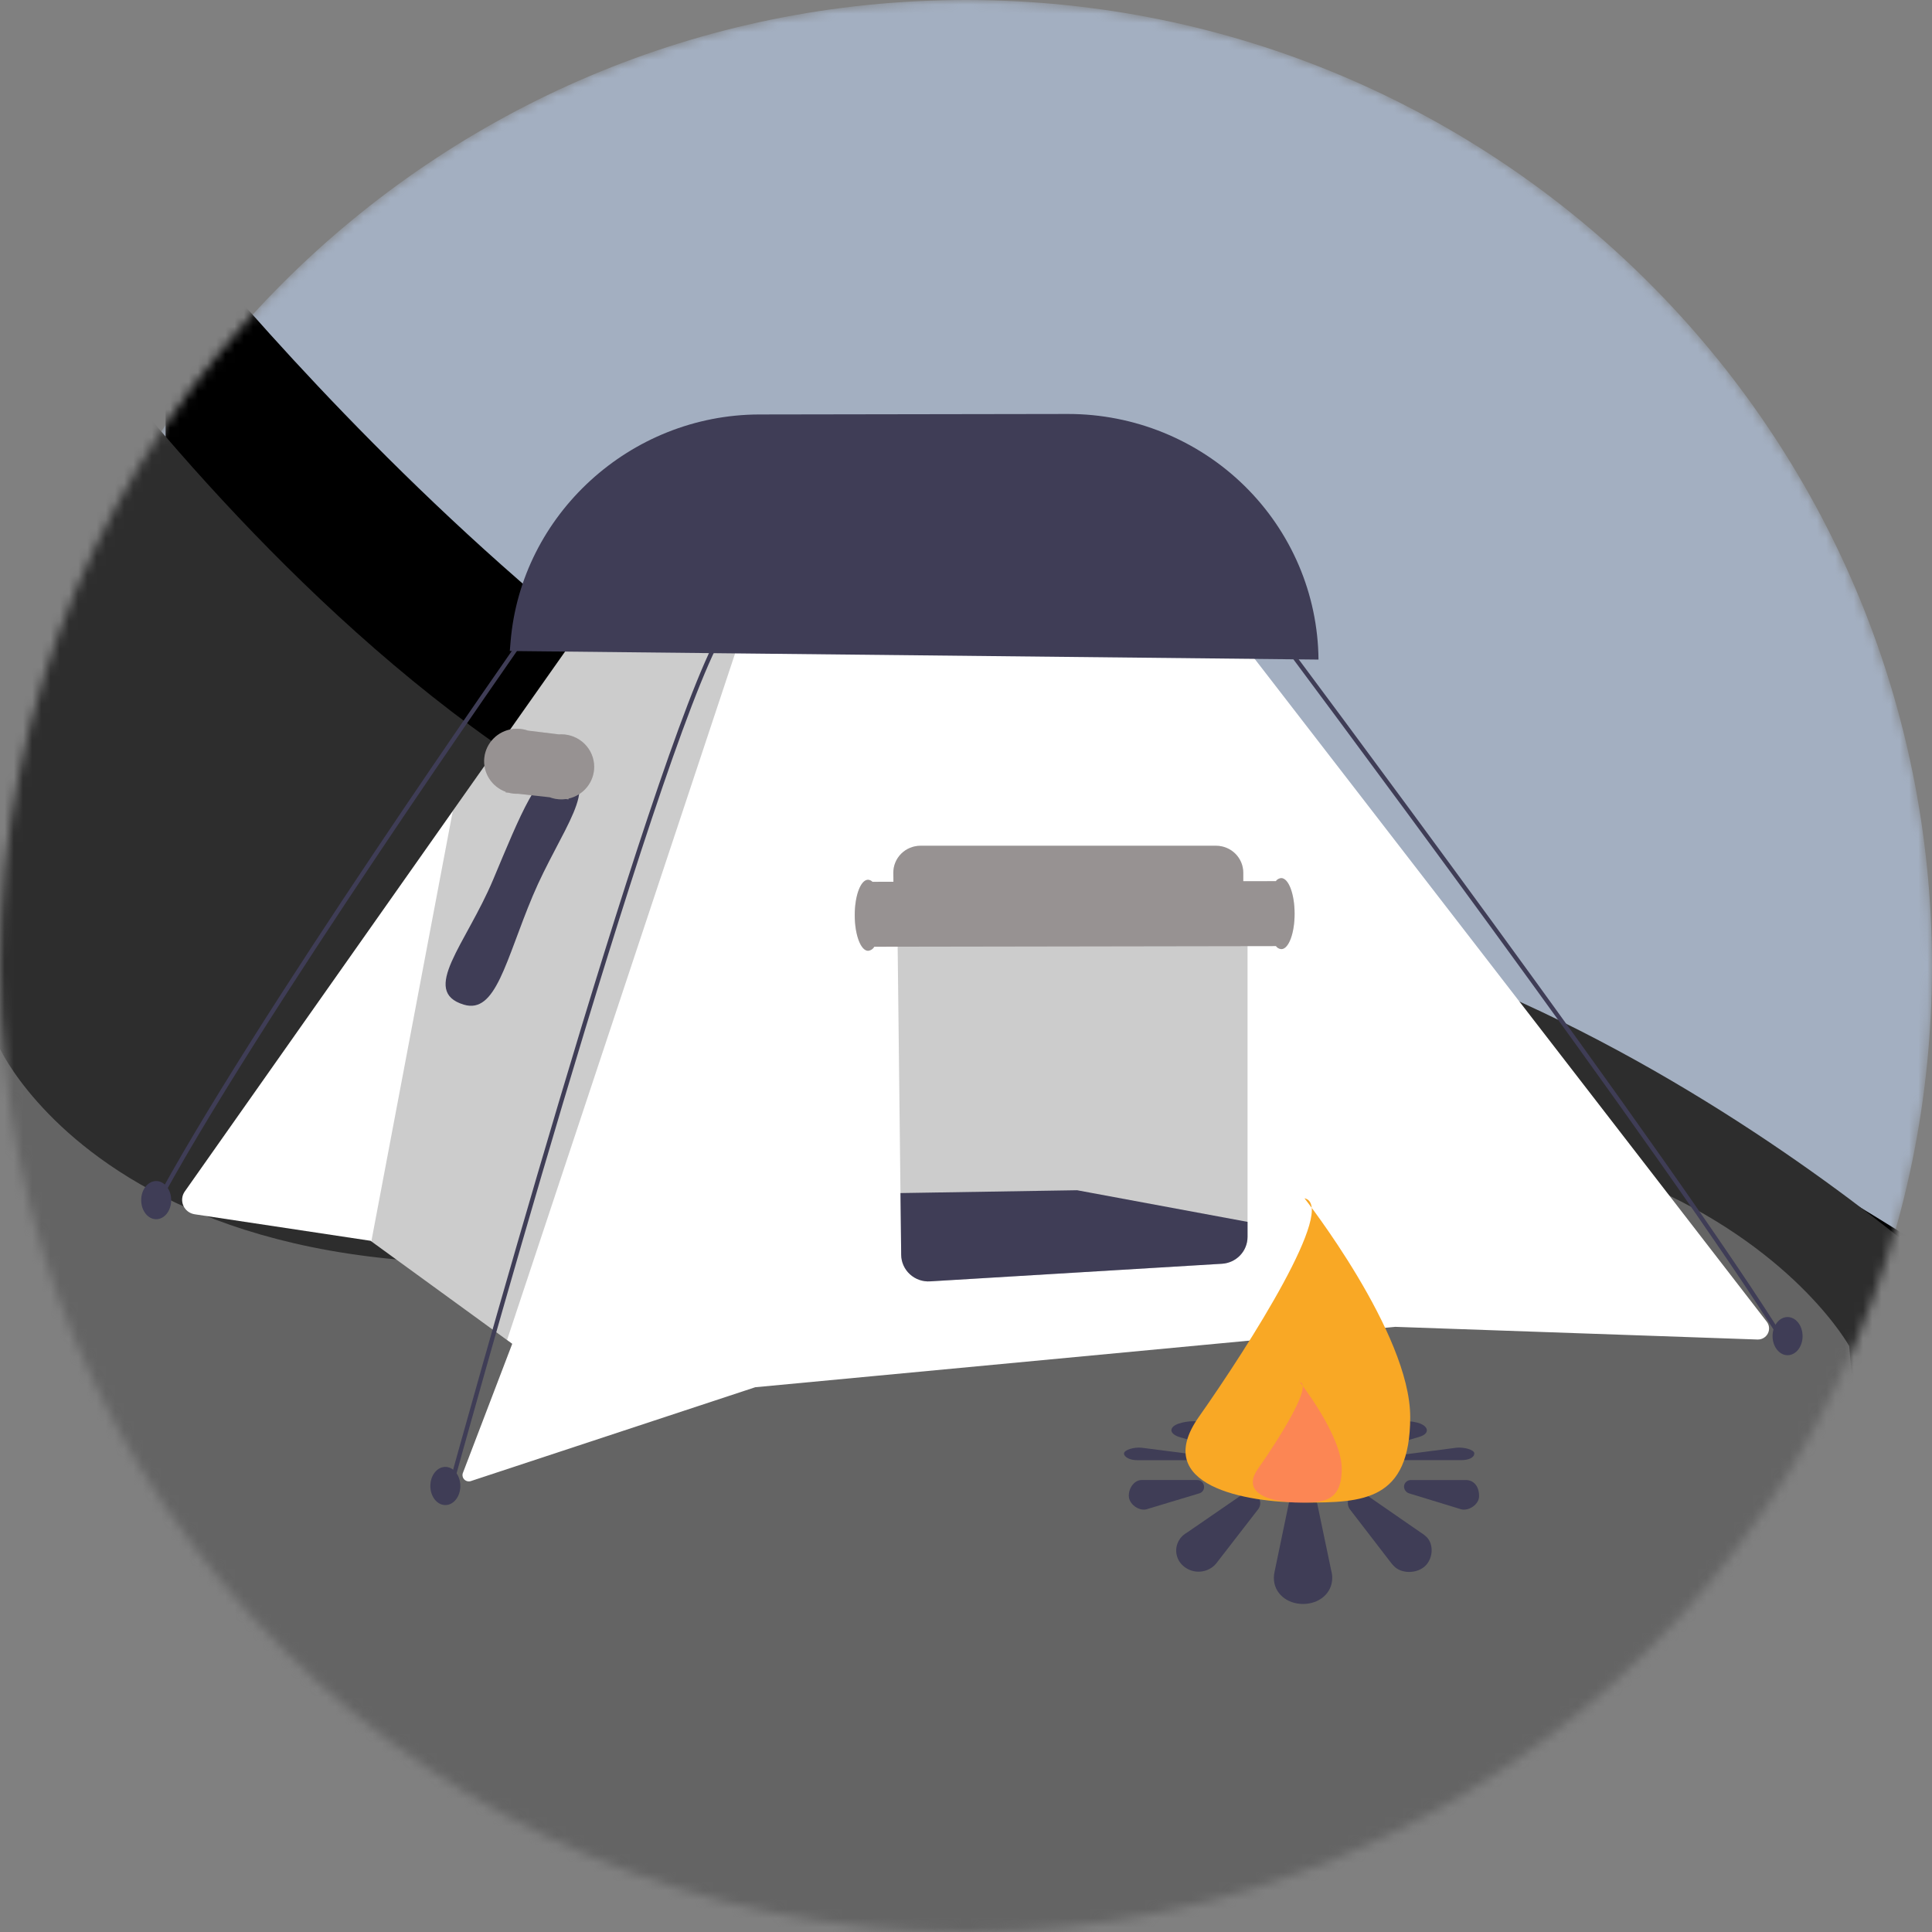 <svg width="210" height="210" viewBox="0 0 210 210" fill="none" xmlns="http://www.w3.org/2000/svg">
<rect x="0" y="0" width="210" height="210" fill="#808080" stroke="none"/>
<mask id="mask0" mask-type="alpha" maskUnits="userSpaceOnUse" x="0" y="0" width="210" height="210">
<path d="M105 210C162.99 210 210 162.99 210 105C210 47.01 162.99 0 105 0C47.01 0 0 47.01 0 105C0 162.99 47.01 210 105 210Z" fill="black"/>
</mask>
<g mask="url(#mask0)">
<path d="M105 210C162.99 210 210 162.99 210 105C210 47.01 162.99 0 105 0C47.01 0 0 47.01 0 105C0 162.99 47.01 210 105 210Z" fill="#A3AFC1"/>
<path d="M228 119.949C228 119.949 216.607 140.168 207.5 134.5C188.384 122.603 154.5 102.5 120.5 98C71.329 91.492 18 23 18 23V181H228V119.949Z" fill="black"/>
<path d="M215 141.811C215 141.811 161.97 91.443 107.092 97.892C52.214 104.34 0 24 0 24V216H215V141.811Z" fill="#2D2D2D"/>
<path d="M201 146.311C201 146.311 179 106.311 98.5 129.811C18 153.311 0 114 0 114V306H215L201 146.311Z" fill="#646464"/>
<path d="M191.031 145.6L151.665 144.222L130.906 146.181L95.438 149.528L82.091 150.787L51.181 160.986C51.057 161.027 50.924 161.033 50.797 161.002C50.67 160.971 50.554 160.905 50.464 160.811C50.373 160.718 50.311 160.601 50.285 160.474C50.259 160.348 50.269 160.216 50.315 160.095L50.318 160.093L55.678 146.064L55.114 145.653L40.363 134.928L40.284 134.87L21.156 131.985C20.887 131.944 20.632 131.836 20.417 131.671C20.202 131.506 20.032 131.29 19.925 131.042C19.818 130.794 19.776 130.523 19.804 130.255C19.831 129.987 19.928 129.73 20.083 129.509L49.215 88.147L64.524 66.416L66.184 64.057L129.866 63.187L192.041 143.666C192.181 143.847 192.266 144.064 192.286 144.292C192.306 144.519 192.261 144.747 192.155 144.95C192.049 145.152 191.887 145.321 191.688 145.436C191.489 145.552 191.261 145.608 191.031 145.6Z" fill="white"/>
<path opacity="0.2" d="M81.101 67.414L55.114 145.653L40.364 134.928L49.216 88.148L64.48 66.365L64.523 66.415L81.101 67.414Z" fill="black"/>
<path d="M57.904 97.386C54.955 104.4 53.911 110.259 50.414 109.201C45.625 107.752 50.653 102.629 53.602 95.615C56.55 88.602 58.634 83.221 61.092 83.801C65.675 84.882 60.853 90.372 57.904 97.386Z" fill="#3F3D56"/>
<path d="M64.585 83.347C64.584 82.883 64.491 82.423 64.311 81.995C64.13 81.566 63.867 81.177 63.535 80.849C63.202 80.521 62.808 80.261 62.374 80.085C61.941 79.908 61.476 79.817 61.007 79.818C60.926 79.818 60.846 79.822 60.767 79.827L57.396 79.415C57.009 79.279 56.601 79.21 56.191 79.211C56.077 79.211 55.965 79.217 55.855 79.227L55.725 79.211L55.721 79.243C54.93 79.348 54.197 79.712 53.64 80.277C53.082 80.843 52.732 81.576 52.645 82.361C52.558 83.147 52.74 83.938 53.16 84.609C53.581 85.28 54.217 85.793 54.966 86.065L54.959 86.128L55.291 86.165C55.589 86.242 55.895 86.281 56.202 86.28C56.236 86.28 56.27 86.278 56.304 86.277L59.75 86.659C60.155 86.811 60.585 86.888 61.018 86.887C61.18 86.887 61.341 86.875 61.501 86.853L61.795 86.886L61.797 86.801C62.589 86.624 63.297 86.186 63.804 85.558C64.311 84.93 64.586 84.15 64.585 83.347Z" fill="#7D7777"/>
<path opacity="0.2" d="M64.585 83.347C64.584 82.883 64.491 82.423 64.311 81.995C64.13 81.566 63.867 81.177 63.535 80.849C63.202 80.521 62.808 80.261 62.374 80.085C61.941 79.908 61.476 79.817 61.007 79.818C60.926 79.818 60.846 79.822 60.767 79.827L57.396 79.415C57.009 79.279 56.601 79.21 56.191 79.211C56.077 79.211 55.965 79.217 55.855 79.227L55.725 79.211L55.721 79.243C54.93 79.348 54.197 79.712 53.64 80.277C53.082 80.843 52.732 81.576 52.645 82.361C52.558 83.147 52.74 83.938 53.16 84.609C53.581 85.28 54.217 85.793 54.966 86.065L54.959 86.128L55.291 86.165C55.589 86.242 55.895 86.281 56.202 86.28C56.236 86.28 56.27 86.278 56.304 86.277L59.75 86.659C60.155 86.811 60.585 86.888 61.018 86.887C61.18 86.887 61.341 86.875 61.501 86.853L61.795 86.886L61.797 86.801C62.589 86.624 63.297 86.186 63.804 85.558C64.311 84.93 64.586 84.15 64.585 83.347Z" fill="white"/>
<path d="M16.874 131.633L16.462 131.419C27.031 111.487 56.924 68.901 57.225 68.473L57.607 68.736C57.307 69.164 27.43 111.727 16.874 131.633Z" fill="#3F3D56"/>
<path d="M49.249 161.504L48.799 161.383C49.017 160.591 70.666 82.02 78.182 68.766L78.588 68.991C71.1 82.196 49.467 160.712 49.249 161.504Z" fill="#3F3D56"/>
<path d="M193.873 146.271C182.332 127.459 138.747 69.199 138.308 68.613L138.682 68.338C139.121 68.925 182.719 127.202 194.271 146.032L193.873 146.271Z" fill="#3F3D56"/>
<path d="M48.41 163.595C49.311 163.594 50.039 162.664 50.038 161.518C50.036 160.372 49.304 159.444 48.403 159.446C47.503 159.447 46.774 160.377 46.776 161.523C46.778 162.669 47.509 163.597 48.41 163.595Z" fill="#3F3D56"/>
<path d="M16.98 132.525C17.881 132.523 18.61 131.593 18.608 130.447C18.606 129.302 17.874 128.374 16.974 128.375C16.073 128.377 15.344 129.307 15.346 130.453C15.348 131.598 16.08 132.526 16.98 132.525Z" fill="#3F3D56"/>
<path d="M194.305 147.306C195.206 147.305 195.934 146.375 195.933 145.229C195.931 144.083 195.199 143.155 194.298 143.157C193.398 143.158 192.669 144.088 192.671 145.234C192.673 146.38 193.404 147.308 194.305 147.306Z" fill="#3F3D56"/>
<path d="M55.413 70.761L143.315 71.693C143.254 64.59 140.358 57.798 135.259 52.798C130.159 47.798 123.269 44.994 116.09 44.997L82.544 45.051C68.512 45.073 56.631 55.93 55.495 69.768L55.413 70.761Z" fill="#3F3D56"/>
<path opacity="0.2" d="M132.647 99.511H100.52C100.129 99.511 99.742 99.587 99.381 99.736C99.02 99.885 98.692 100.104 98.417 100.379C98.142 100.654 97.925 100.981 97.779 101.34C97.633 101.699 97.56 102.083 97.565 102.47L97.593 104.794L97.878 129.681L97.883 130.161L97.892 130.954L97.902 131.728L97.955 136.393C97.964 137.153 98.27 137.879 98.81 138.418C99.35 138.958 100.081 139.269 100.848 139.286C100.927 139.286 101.008 139.283 101.089 139.279L108.718 138.819L119.755 138.153L123.651 137.919L124.519 137.866L130.59 137.501H130.592L132.826 137.365C133.577 137.319 134.282 136.991 134.798 136.449C135.314 135.907 135.601 135.19 135.602 134.445V102.435C135.601 101.66 135.29 100.917 134.736 100.368C134.182 99.82 133.43 99.512 132.647 99.511Z" fill="black"/>
<path d="M139.263 95.446C139.146 95.455 139.034 95.49 138.933 95.547C138.831 95.605 138.744 95.683 138.678 95.778L135.138 95.784V94.855C135.137 94.079 134.825 93.336 134.271 92.788C133.717 92.24 132.966 91.931 132.182 91.93H100.056C99.665 91.93 99.278 92.007 98.917 92.156C98.555 92.305 98.228 92.523 97.953 92.798C97.678 93.074 97.461 93.4 97.315 93.759C97.168 94.118 97.096 94.502 97.101 94.889L97.112 95.844L94.829 95.848C94.704 95.716 94.532 95.637 94.35 95.628C93.549 95.629 92.904 97.358 92.907 99.49C92.911 101.621 93.562 103.348 94.362 103.347C94.502 103.332 94.635 103.284 94.752 103.207C94.869 103.13 94.965 103.026 95.033 102.905L138.689 102.835C138.756 102.93 138.844 103.008 138.945 103.065C139.046 103.122 139.159 103.156 139.275 103.165C140.075 103.164 140.721 101.435 140.718 99.303C140.714 97.172 140.063 95.445 139.263 95.446Z" fill="#7D7777"/>
<path opacity="0.2" d="M139.263 95.446C139.146 95.455 139.034 95.49 138.933 95.547C138.831 95.605 138.744 95.683 138.678 95.778L135.138 95.784V94.855C135.137 94.079 134.825 93.336 134.271 92.788C133.717 92.24 132.966 91.931 132.183 91.93H100.056C99.665 91.93 99.278 92.007 98.917 92.156C98.555 92.305 98.228 92.523 97.953 92.798C97.678 93.074 97.461 93.4 97.315 93.759C97.168 94.118 97.096 94.502 97.101 94.889L97.112 95.844L94.829 95.848C94.704 95.716 94.532 95.637 94.35 95.628C93.549 95.629 92.904 97.358 92.907 99.49C92.91 101.621 93.562 103.348 94.362 103.347C94.502 103.332 94.635 103.284 94.752 103.207C94.869 103.13 94.965 103.026 95.033 102.905L138.689 102.835C138.756 102.93 138.844 103.008 138.945 103.065C139.046 103.122 139.159 103.156 139.275 103.165C140.075 103.164 140.721 101.435 140.718 99.303C140.714 97.172 140.063 95.445 139.263 95.446Z" fill="white"/>
<path d="M143.211 163.605C143.169 163.222 142.985 162.867 142.693 162.612C142.402 162.356 142.024 162.217 141.634 162.223C141.279 162.22 140.934 162.336 140.653 162.551C140.373 162.766 140.174 163.068 140.088 163.409L138.541 170.841C138.49 171.058 138.463 171.281 138.462 171.504C138.462 173.18 139.879 174.344 141.634 174.344C143.389 174.344 144.808 173.18 144.808 171.504C144.807 171.235 144.77 170.968 144.698 170.709L143.211 163.605Z" fill="#3F3D56"/>
<path d="M154.911 166.929C154.754 166.793 154.585 166.67 154.406 166.563L148.496 162.477C147.921 162.12 147.306 162.13 146.86 162.562C146.666 162.745 146.542 162.99 146.511 163.254C146.48 163.518 146.543 163.785 146.69 164.008L151.152 169.81C151.254 169.951 151.368 170.083 151.492 170.205C152.266 171.06 153.981 171.107 154.923 170.205C155.853 169.287 155.842 167.652 154.911 166.929Z" fill="#3F3D56"/>
<path d="M159.352 160.876H153.367C153.175 160.869 152.988 160.937 152.847 161.066C152.706 161.194 152.621 161.373 152.612 161.562C152.609 161.737 152.666 161.908 152.772 162.048C152.879 162.188 153.03 162.288 153.2 162.333L158.846 164.061C159.666 164.25 160.771 163.527 160.771 162.624C160.771 161.475 160.125 160.876 159.352 160.876Z" fill="#3F3D56"/>
<path d="M130.874 161.559C130.868 161.462 130.842 161.366 130.798 161.279C130.754 161.191 130.693 161.113 130.618 161.049C130.543 160.985 130.456 160.937 130.362 160.906C130.268 160.876 130.169 160.865 130.071 160.873H124.086C123.332 160.873 122.696 161.679 122.696 162.582C122.696 163.485 123.769 164.25 124.591 164.061L130.322 162.333C130.494 162.293 130.645 162.193 130.747 162.05C130.849 161.907 130.894 161.733 130.874 161.559Z" fill="#3F3D56"/>
<path d="M134.981 162.484L129.07 166.553C128.887 166.655 128.716 166.777 128.56 166.918C128.126 167.318 127.87 167.873 127.848 168.459C127.827 169.046 128.042 169.618 128.446 170.048C128.483 170.087 128.521 170.124 128.56 170.161C129.024 170.594 129.638 170.836 130.276 170.836C130.913 170.836 131.527 170.594 131.991 170.161C132.117 170.041 132.231 169.909 132.331 169.767L136.796 163.998C136.945 163.778 137.011 163.513 136.979 163.249C136.948 162.986 136.823 162.743 136.626 162.563C136.405 162.36 136.119 162.24 135.818 162.226C135.517 162.211 135.221 162.303 134.981 162.484Z" fill="#3F3D56"/>
<path d="M144.176 154.533C144.244 154.434 144.282 154.316 144.285 154.196C144.285 153.483 142.867 152.988 141.112 152.988C139.357 152.988 137.939 153.483 137.939 154.196C137.942 154.294 137.969 154.391 138.018 154.477L139.565 157.636C139.742 157.934 140.381 158.142 141.112 158.14C141.936 158.14 142.62 157.882 142.689 157.552L144.176 154.533Z" fill="#3F3D56"/>
<path d="M154.401 154.748C153.458 154.364 151.743 154.384 150.97 154.748C150.853 154.796 150.739 154.852 150.63 154.915L146.168 157.381C145.865 157.577 145.936 157.835 146.338 157.996C146.866 158.177 147.438 158.19 147.974 158.032L153.883 156.295C154.054 156.252 154.223 156.2 154.389 156.14C155.32 155.832 155.331 155.138 154.401 154.748Z" fill="#3F3D56"/>
<path d="M160.249 157.97C160.249 157.586 159.144 157.278 158.324 157.359L152.678 158.093C152.341 158.14 152.09 158.249 152.09 158.421C152.09 158.592 152.458 158.712 152.845 158.712H158.83C159.603 158.712 160.249 158.458 160.249 157.97Z" fill="#3F3D56"/>
<path d="M129.8 158.093L124.069 157.359C123.246 157.278 122.174 157.604 122.174 157.987C122.174 158.371 122.81 158.714 123.563 158.714H129.548C129.965 158.714 130.352 158.601 130.352 158.422C130.352 158.243 130.173 158.14 129.8 158.093Z" fill="#3F3D56"/>
<path d="M136.104 157.995C136.522 157.832 136.571 157.585 136.274 157.386L131.808 154.934C131.7 154.869 131.586 154.813 131.468 154.766C130.358 154.384 129.149 154.384 128.038 154.766C127.999 154.782 127.96 154.798 127.924 154.815C127.082 155.195 127.133 155.79 128.038 156.144C128.204 156.208 128.375 156.26 128.548 156.3L134.459 158.029C134.997 158.187 135.572 158.175 136.104 157.995Z" fill="#3F3D56"/>
<path d="M153.284 154.022C153.284 163.156 148.14 163.325 141.793 163.325C135.446 163.325 125.027 161.518 130.302 154.022C135.865 146.116 145.409 131.046 141.793 130.248C141.793 130.248 153.284 144.888 153.284 154.022Z" fill="#F9A825"/>
<path opacity="0.5" d="M145.84 159.643C145.84 163.258 143.804 163.325 141.291 163.325C138.779 163.325 134.655 162.61 136.743 159.643C138.945 156.513 142.723 150.548 141.291 150.232C141.291 150.232 145.84 156.027 145.84 159.643Z" fill="#FF6584"/>
<path d="M135.602 132.812V134.445C135.601 135.19 135.314 135.907 134.798 136.449C134.282 136.991 133.577 137.319 132.826 137.365L101.089 139.279C100.689 139.303 100.289 139.246 99.912 139.113C99.535 138.979 99.19 138.771 98.897 138.501C98.603 138.231 98.369 137.905 98.207 137.543C98.045 137.181 97.959 136.79 97.955 136.393L97.878 129.681L117.076 129.373L135.602 132.812Z" fill="#3F3D56"/>
</g>
</svg>
